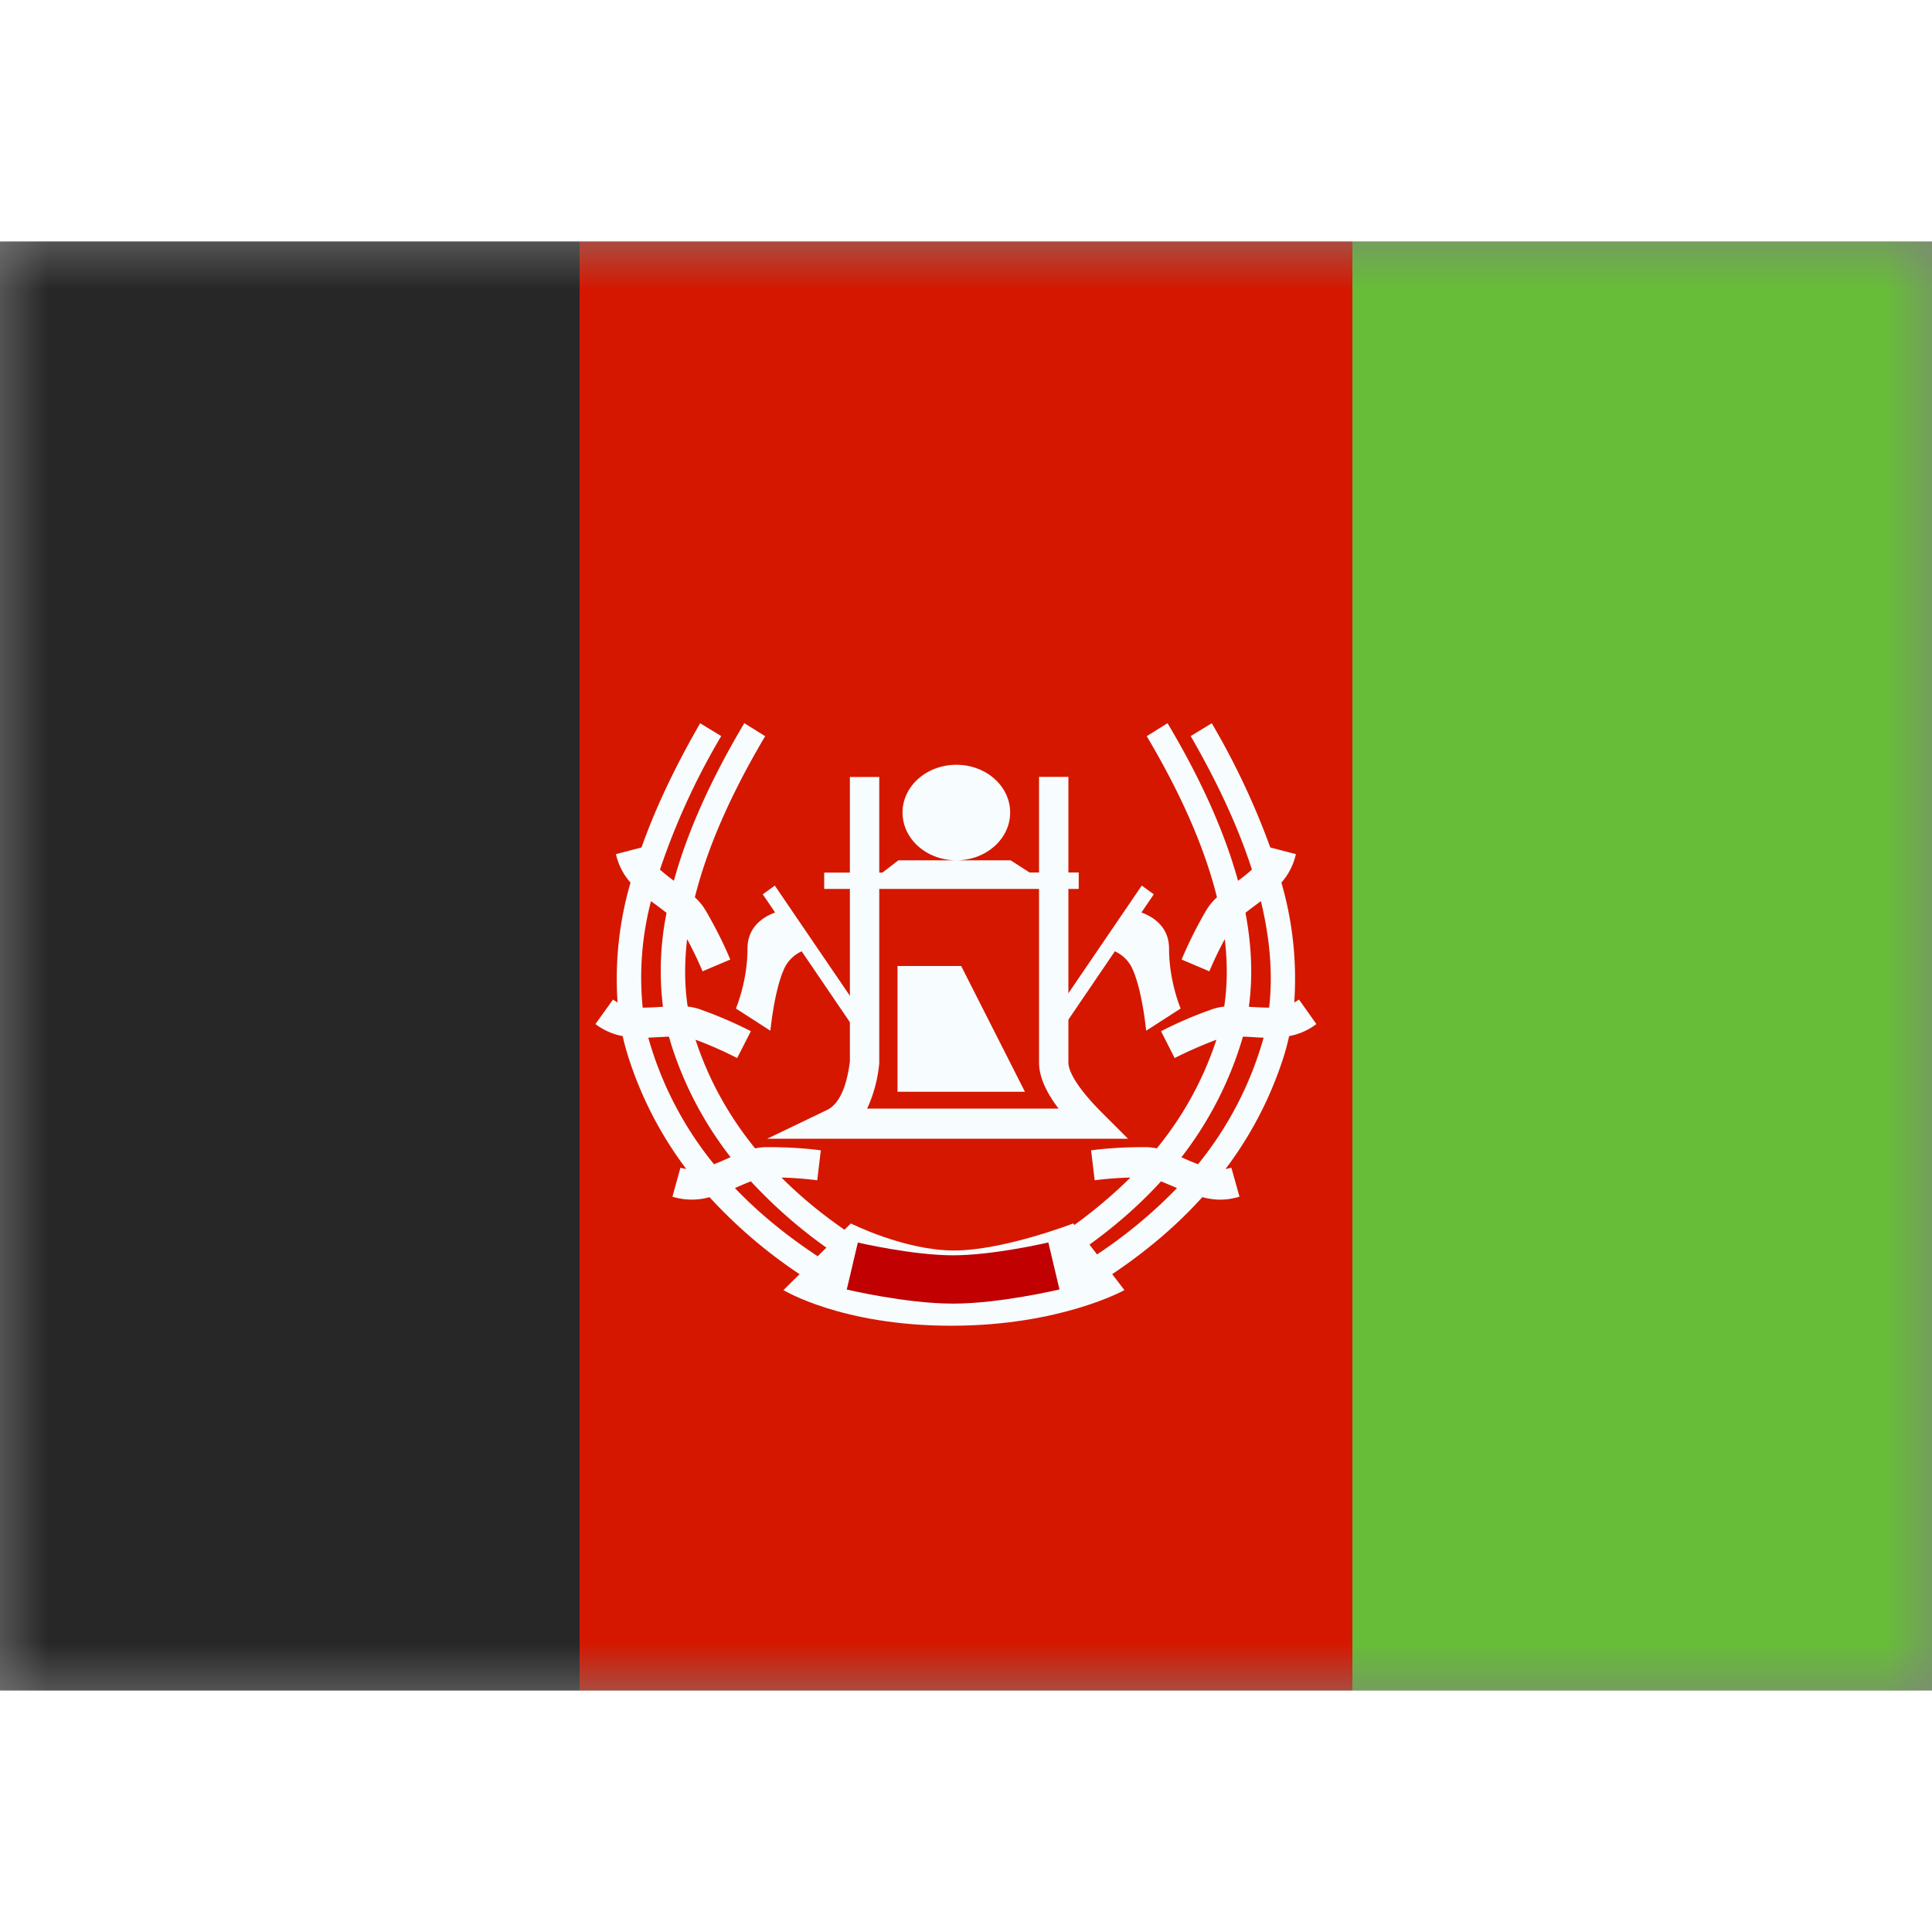 <svg fill="none" xmlns="http://www.w3.org/2000/svg" viewBox="0 0 20 15" height="1em" width="1em">
  <rect x="0" y="0" width="20" height="15" fill="#808080" stroke="none"/>
  <mask id="a" maskUnits="userSpaceOnUse" x="0" y="0" width="20" height="15">
    <path fill="#fff" d="M0 0h20v15H0z"/>
  </mask>
  <g mask="url(#a)">
    <path fill-rule="evenodd" clip-rule="evenodd" d="M14 0h6v15h-6V0z" fill="#67BD38"/>
    <path fill-rule="evenodd" clip-rule="evenodd" d="M6 0h8v15H6V0z" fill="#D51700"/>
    <path fill-rule="evenodd" clip-rule="evenodd" d="M0 0h6v15H0V0z" fill="#272727"/>
    <path fill-rule="evenodd" clip-rule="evenodd" d="m7.705 4.986.216.135c-.36.607-.602 1.163-.728 1.668a.59.59 0 0 1 .12.15c.098.17.18.334.247.494l-.287.122a3.813 3.813 0 0 0-.16-.333c-.029.246-.027.48.006.698a.586.586 0 0 1 .148.036c.184.066.352.14.506.219l-.142.278a3.968 3.968 0 0 0-.431-.19l.003.01c.134.404.338.775.614 1.115a.595.595 0 0 1 .13-.013c.196 0 .38.011.55.033l-.037.31a3.82 3.82 0 0 0-.37-.028c.247.248.538.476.873.686l-.132.222a5.033 5.033 0 0 1-1.058-.869 4.134 4.134 0 0 0-.143.06l-.022.01c.254.266.554.51.9.734l-.134.22a5.095 5.095 0 0 1-1.029-.86.678.678 0 0 1-.384-.005l.083-.3c.02.006.04.01.06.013a3.883 3.883 0 0 1-.597-1.151 2.486 2.486 0 0 1-.061-.224.666.666 0 0 1-.282-.125l.182-.254a.424.424 0 0 0 .047.03 3.56 3.56 0 0 1 .134-1.24.667.667 0 0 1-.151-.295l.265-.069c.143-.405.346-.834.607-1.286l.218.133a7.228 7.228 0 0 0-.634 1.382c.039.035.086.073.144.116.138-.504.382-1.048.729-1.632zm-.806 1.963a4.984 4.984 0 0 0-.16-.12 3.138 3.138 0 0 0-.086 1.102c.047 0 .1-.002.16-.006l.05-.003A3.035 3.035 0 0 1 6.9 6.95zm-.072 1.287.098-.005c.012.042.024.085.038.126.134.405.334.78.6 1.122l-.052.023c-.044.02-.084.036-.12.05a3.637 3.637 0 0 1-.68-1.31l.116-.006zm5.26-3.25-.216.135c.36.607.602 1.163.727 1.668a.59.59 0 0 0-.12.15 4.33 4.33 0 0 0-.246.494l.287.122a3.79 3.79 0 0 1 .16-.333c.029.246.027.48-.006.698a.586.586 0 0 0-.148.036 4.18 4.18 0 0 0-.506.219l.141.278c.131-.067.275-.13.432-.19l-.003.01a3.494 3.494 0 0 1-.614 1.115.595.595 0 0 0-.13-.013c-.196 0-.38.011-.55.033l.037.31a3.82 3.82 0 0 1 .37-.028 4.92 4.92 0 0 1-.873.686l.132.222c.414-.26.767-.55 1.058-.869l.143.06.022.01a4.97 4.97 0 0 1-.9.734l.134.22c.4-.258.744-.544 1.028-.86.136.035.25.035.385-.005l-.084-.3a.42.42 0 0 1-.06.013c.265-.352.464-.736.598-1.151a2.51 2.51 0 0 0 .06-.224.667.667 0 0 0 .282-.125l-.18-.254a.423.423 0 0 1-.049.03 3.56 3.56 0 0 0-.133-1.24.668.668 0 0 0 .15-.295l-.265-.069a7.762 7.762 0 0 0-.606-1.286l-.218.133c.285.493.496.954.634 1.382a1.893 1.893 0 0 1-.144.116c-.139-.504-.382-1.048-.73-1.632zm.806 1.963a4.821 4.821 0 0 1 .16-.12c.096.398.124.765.085 1.102-.046 0-.099-.002-.16-.006l-.05-.003c.042-.304.03-.628-.035-.973zm.072 1.287a6.322 6.322 0 0 0-.098-.005 3.745 3.745 0 0 1-.637 1.249l.05.022c.045.02.085.036.122.05a3.638 3.638 0 0 0 .679-1.31 3.261 3.261 0 0 1-.116-.006z" fill="#F7FCFF"/>
    <path fill-rule="evenodd" clip-rule="evenodd" d="m8.808 10.165-.698.69s.602.369 1.736.369 1.794-.369 1.794-.369l-.53-.69s-.723.28-1.235.28c-.511 0-1.067-.28-1.067-.28z" fill="#F7FCFF"/>
    <path d="M8.823 10.606s.59.139 1.043.139c.453 0 1.044-.14 1.044-.14" stroke="#C00001" stroke-width=".5"/>
    <path fill-rule="evenodd" clip-rule="evenodd" d="M10.457 5.911c0 .274-.25.495-.557.495-.308 0-.557-.221-.557-.495 0-.273.25-.494.557-.494.308 0 .557.221.557.494zm-.557.495h-.6l-.165.127h-.033v-.99h-.304v.99h-.266v.169h.266v1.786c-.036.285-.12.446-.236.502l-.62.298h3.735l-.268-.268c-.236-.236-.349-.417-.349-.522V6.702h.107v-.17h-.107v-.99h-.304v.99h-.098l-.196-.126H9.9zm-.798.296h1.654v1.796c0 .145.069.302.202.478H8.977a1.44 1.44 0 0 0 .125-.469V6.702zm.849.798h-.66v1.302h1.319L9.95 7.5zm.68-3.652.001.001-.001-.001zm.963.338v.006-.006zm.187.023.001-.003v.003zm-.757.384h.004-.004z" fill="#F7FCFF"/>
    <path fill-rule="evenodd" clip-rule="evenodd" d="m8.02 6.668-.124.09.128.188c-.11.04-.286.14-.286.374 0 .34-.12.62-.12.62l.357.23s.038-.398.135-.624a.365.365 0 0 1 .189-.198l.555.816.125-.09-.958-1.406zm3.8 0 .124.09-.128.188c.11.04.286.14.286.374 0 .34.12.62.12.62l-.357.23s-.038-.398-.135-.624a.365.365 0 0 0-.189-.198l-.555.816-.125-.09.958-1.406z" fill="#F7FCFF"/>
  </g>
</svg>
